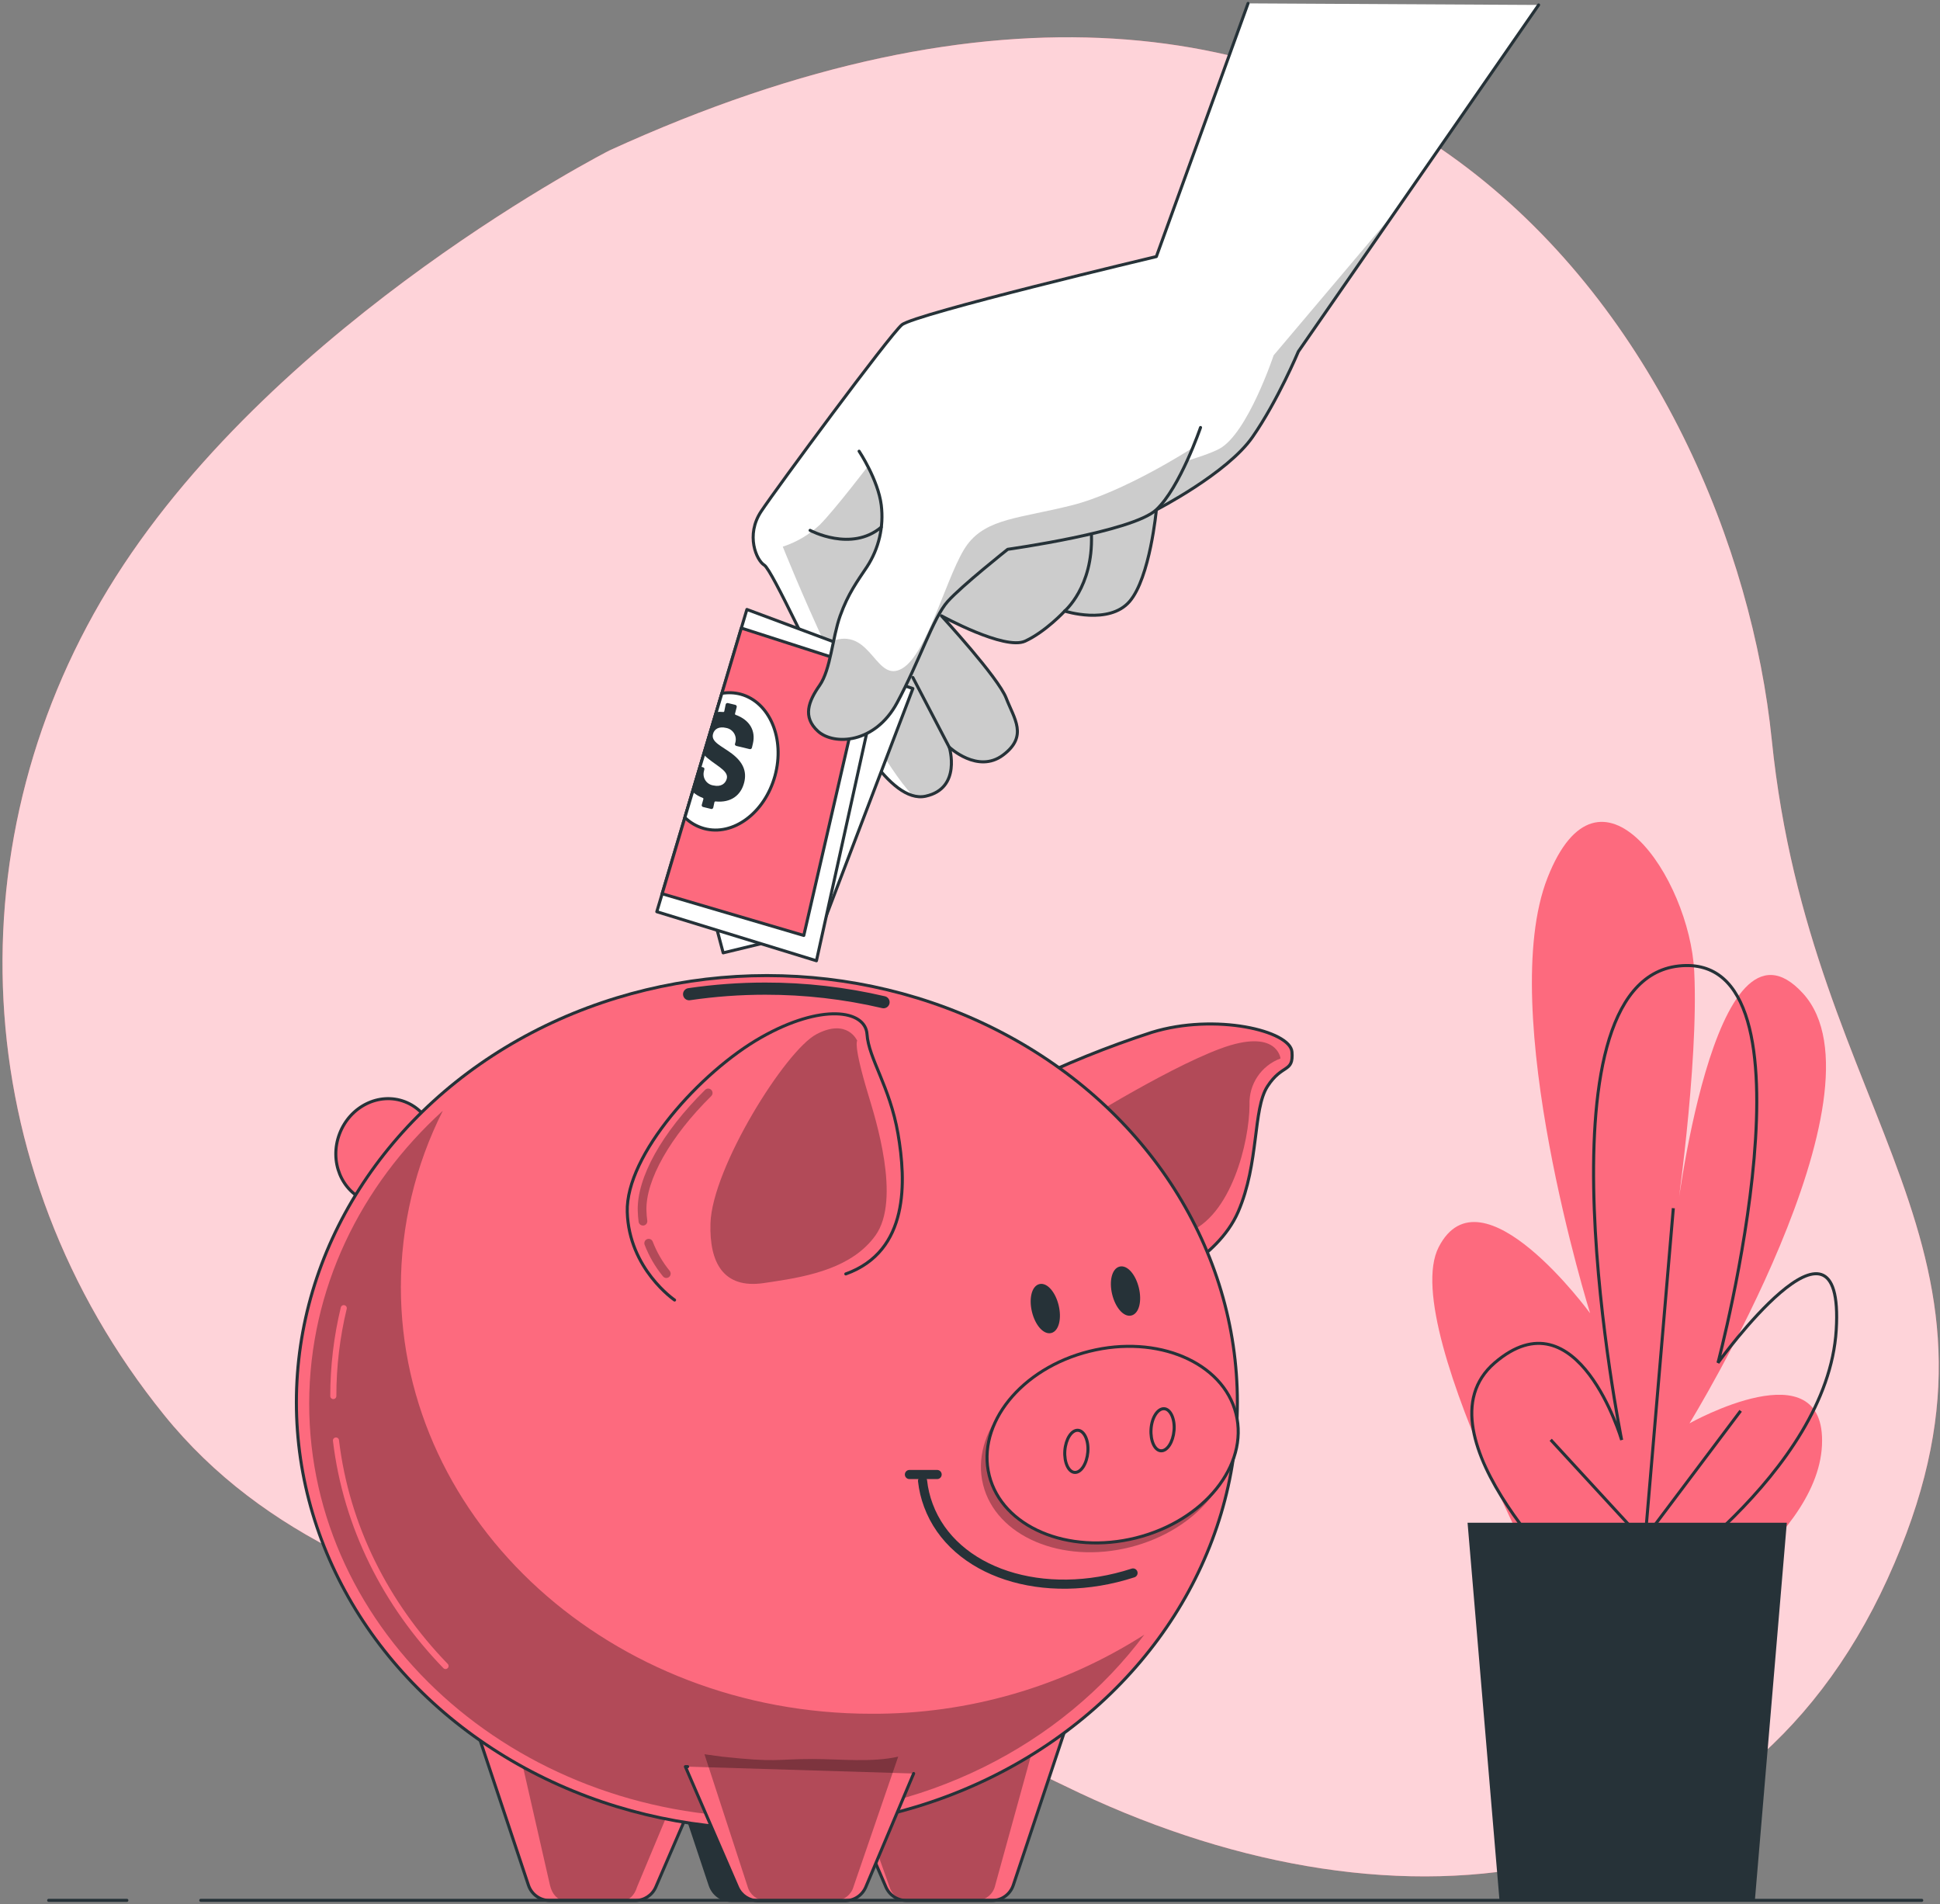 <svg width="638" height="626" viewBox="0 0 638 626" fill="none" xmlns="http://www.w3.org/2000/svg">
<rect x="0" y="0" width="638" height="626" fill="#808080" stroke="none"/>
<path d="M200.406 49.475C200.406 49.475 92.09 104.644 38.068 189.656C-15.954 274.667 -11.679 384.033 53.965 465.214C119.609 546.395 245.079 535.733 350.135 587.157C455.191 638.582 571.097 627.991 620.773 519.04C670.45 410.088 595.542 369.369 582.676 243.281C569.811 117.193 456.12 -67.437 200.406 49.475Z" fill="#FD6A7E"/>
<path opacity="0.7" d="M200.406 49.475C200.406 49.475 92.09 104.644 38.068 189.656C-15.954 274.667 -11.679 384.033 53.965 465.214C119.609 546.395 245.079 535.733 350.135 587.157C455.191 638.582 571.097 627.991 620.773 519.04C670.45 410.088 595.542 369.369 582.676 243.281C569.811 117.193 456.12 -67.437 200.406 49.475Z" fill="white"/>
<path d="M519.824 544.12C519.824 544.12 459.125 437.277 473.138 410.027C487.151 382.776 522.932 431.773 522.932 431.773C522.932 431.773 491.813 332.121 508.933 288.586C526.054 245.051 555.62 288.586 557.173 319.397C558.727 350.207 550.944 402.749 550.944 402.749C550.944 402.749 563.403 294.091 592.968 326.645C622.534 359.2 555.62 467.973 555.62 467.973C555.62 467.973 600.752 442.61 599.184 475.222C597.616 507.834 544.728 536.828 544.728 536.828" fill="#FD6A7E"/>
<path d="M520.338 524.19C520.338 524.19 464.172 471.633 491.542 448.086C518.912 424.538 533.31 473.449 533.31 473.449C533.31 473.449 503.06 323.057 552.027 317.61C600.994 312.162 564.985 448.071 564.985 448.071C564.985 448.071 606.753 390.096 603.874 437.277C600.994 484.458 539.069 524.261 539.069 524.261" stroke="#263238"/>
<path d="M547.922 514.625L509.974 473.378" stroke="#263238"/>
<path d="M540.024 517.799L550.302 397.231" stroke="#263238"/>
<path d="M538.442 509.063L572.441 463.856" stroke="#263238"/>
<path d="M587.623 500.657H482.632L493.138 624.856H577.117L587.623 500.657Z" fill="#263238"/>
<path d="M336.383 356.591C350.081 349.873 364.24 344.139 378.753 339.432C399.666 332.998 424.341 338.889 424.884 345.853C425.428 352.816 421.709 349.628 416.831 357.178C411.953 364.727 414.156 382.373 407.175 398.459C400.195 414.545 379.296 422.581 379.296 422.581L336.383 356.591Z" fill="#FD6A7E" stroke="#263238" stroke-linecap="round" stroke-linejoin="round"/>
<path opacity="0.3" d="M350.33 372.149C350.33 372.149 382.515 351.773 401.282 344.795C420.049 337.817 421.122 348.012 421.122 348.012C414.788 350.336 410.671 356.472 410.923 363.212C410.923 375.252 404.901 400.189 390.268 405.337C375.634 410.484 350.33 372.149 350.33 372.149Z" fill="black"/>
<ellipse rx="16.292" ry="17.489" transform="matrix(-0.935 -0.355 -0.355 0.935 126.892 378.568)" fill="#FD6A7E" stroke="#263238" stroke-linecap="round" stroke-linejoin="round"/>
<path d="M351.288 565.687L333.236 619.823C332.232 622.831 329.414 624.859 326.241 624.856H298.105C295.162 624.861 292.501 623.111 291.339 620.409L278.751 591.21" fill="#FD6A7E"/>
<path opacity="0.3" d="M342.234 565.687L327.3 619.823C326.719 622.617 324.341 624.677 321.492 624.856H298.162C295.535 624.721 293.283 622.935 292.555 620.409L282.112 591.21" fill="black"/>
<path d="M351.288 565.687L333.236 619.823C332.232 622.831 329.414 624.859 326.241 624.856H298.105C295.162 624.861 292.501 623.111 291.339 620.409L278.751 591.21" stroke="#263238" stroke-linecap="round" stroke-linejoin="round"/>
<path d="M215.511 565.687L233.549 619.823C234.553 622.831 237.371 624.859 240.544 624.856H268.652C271.594 624.861 274.256 623.111 275.418 620.409L288.006 591.21" fill="#263238"/>
<path d="M215.511 565.687L233.549 619.823C234.553 622.831 237.371 624.859 240.544 624.856H268.652C271.594 624.861 274.256 623.111 275.418 620.409L288.006 591.21" stroke="#263238" stroke-linecap="round" stroke-linejoin="round"/>
<path d="M155.734 565.687L173.786 619.823C174.79 622.831 177.608 624.859 180.781 624.856H208.917C211.86 624.861 214.521 623.111 215.683 620.409L228.271 591.21" fill="#FD6A7E"/>
<path opacity="0.3" d="M168.522 565.687L180.866 619.823C181.553 622.826 183.47 624.856 185.644 624.856H204.883C206.886 624.856 208.703 623.112 209.504 620.409L221.462 591.811" fill="black"/>
<path d="M155.734 565.687L173.786 619.823C174.79 622.831 177.608 624.859 180.781 624.856H208.917C211.86 624.861 214.521 623.111 215.683 620.409L228.271 591.21" stroke="#263238" stroke-linecap="round" stroke-linejoin="round"/>
<ellipse rx="154.73" ry="140.274" transform="matrix(-1 0 0 1 252.202 461.032)" fill="#FD6A7E"/>
<path opacity="0.3" d="M145.635 365.185C136.561 383.173 131.834 403.037 131.831 423.182C131.831 500.654 201.107 563.456 286.561 563.456C318.362 563.617 349.532 554.59 376.321 537.46C349.343 573.651 303.669 597.516 251.873 597.516C168.908 597.516 101.678 536.588 101.678 461.418C101.763 423.797 118.557 389.808 145.635 365.185Z" fill="black"/>
<ellipse rx="154.73" ry="140.274" transform="matrix(-1 0 0 1 252.202 461.032)" stroke="#263238" stroke-linecap="round" stroke-linejoin="round"/>
<path d="M110.489 473.615C113.865 501.87 126.896 527.508 146.521 547.756" stroke="#FD6A7E" stroke-width="2" stroke-linecap="round" stroke-linejoin="round"/>
<path d="M113.049 430.103C110.766 439.566 109.614 449.267 109.616 459.001" stroke="#FD6A7E" stroke-width="2" stroke-linecap="round" stroke-linejoin="round"/>
<path d="M290.566 329.509C277.817 326.529 264.766 325.032 251.673 325.048C243.29 325.046 234.919 325.658 226.626 326.878" stroke="#263238" stroke-width="4" stroke-linecap="round" stroke-linejoin="round"/>
<path d="M221.848 427.429C221.848 427.429 206.829 417.234 206.285 398.473C205.742 379.713 230.431 352.373 250.271 341.105C270.111 329.838 284.601 331.997 285.131 340.033C285.66 348.069 292.64 357.192 295.315 372.735C297.99 388.278 299.077 411.342 278.15 418.849" fill="#FD6A7E"/>
<path d="M221.848 427.429C221.848 427.429 206.829 417.234 206.285 398.473C205.742 379.713 230.431 352.373 250.271 341.105C270.111 329.838 284.601 331.997 285.131 340.033C285.66 348.069 292.64 357.192 295.315 372.735C297.99 388.278 299.077 411.342 278.15 418.849" stroke="#263238" stroke-linecap="round" stroke-linejoin="round"/>
<path opacity="0.3" d="M254.162 421.409L251.086 421.867C237.898 423.768 233.263 415.16 233.649 402.234C234.179 384.003 258.31 345.395 268.509 340.033C278.708 334.671 281.912 342.178 281.912 342.178C281.912 342.178 280.482 343.136 285.503 359.794C287.82 367.487 296.446 394.312 287.906 406.209C280.353 416.719 266.321 419.593 254.162 421.409Z" fill="black"/>
<path opacity="0.3" d="M211.435 402.935H211.635C212.013 402.885 212.356 402.686 212.587 402.383C212.818 402.079 212.918 401.696 212.865 401.319C212.71 400.219 212.619 399.112 212.593 398.001C212.307 387.992 220.475 373.621 233.907 360.366C234.472 359.81 234.478 358.9 233.921 358.336C233.364 357.771 232.455 357.765 231.89 358.321C217.7 372.335 209.418 387.191 209.733 398.073C209.763 399.288 209.859 400.5 210.019 401.705C210.118 402.41 210.722 402.934 211.435 402.935Z" fill="black"/>
<path opacity="0.3" d="M219.13 420.179C219.683 420.181 220.187 419.865 220.426 419.367C220.664 418.868 220.594 418.277 220.246 417.849C217.889 414.961 216.006 411.718 214.667 408.24C214.387 407.501 213.561 407.13 212.822 407.41C212.083 407.691 211.712 408.516 211.992 409.255C213.438 413.019 215.475 416.529 218.029 419.65C218.298 419.982 218.703 420.176 219.13 420.179Z" fill="black"/>
<ellipse opacity="0.3" rx="31.63" ry="41.839" transform="matrix(-0.242 -0.97 -0.97 0.242 363.894 478.047)" fill="black"/>
<ellipse rx="31.63" ry="41.839" transform="matrix(-0.242 -0.97 -0.97 0.242 365.907 474.969)" fill="#FD6A7E" stroke="#263238" stroke-linecap="round" stroke-linejoin="round"/>
<path fill-rule="evenodd" clip-rule="evenodd" d="M378.538 469.854C378.281 473.686 379.754 476.918 381.814 477.004C383.874 477.09 385.776 474.144 386.105 470.312C386.434 466.48 384.889 463.234 382.815 463.162C380.741 463.091 378.796 466.008 378.538 469.854Z" stroke="#263238" stroke-linecap="round" stroke-linejoin="round"/>
<path fill-rule="evenodd" clip-rule="evenodd" d="M350.187 476.961C349.929 480.807 351.403 484.025 353.463 484.11C355.522 484.196 357.425 481.251 357.754 477.404C358.083 473.558 356.538 470.34 354.464 470.255C352.39 470.169 350.487 473.114 350.187 476.961Z" stroke="#263238" stroke-linecap="round" stroke-linejoin="round"/>
<path d="M303.397 486.899C303.699 489.651 304.343 492.356 305.314 494.949C313.525 517.127 343.249 526.722 372.616 517.17" stroke="#263238" stroke-width="3" stroke-linecap="round" stroke-linejoin="round"/>
<path d="M308.189 484.797H299.077" stroke="#263238" stroke-width="3" stroke-linecap="round" stroke-linejoin="round"/>
<path d="M366.236 425.427C367.238 429.588 369.798 432.577 371.958 432.033C374.118 431.49 375.062 427.743 374.047 423.54C373.031 419.336 370.485 416.39 368.325 416.919C366.165 417.448 365.221 421.252 366.236 425.427Z" fill="#263238" stroke="#263238" stroke-linecap="round" stroke-linejoin="round"/>
<ellipse rx="7.779" ry="4.019" transform="matrix(-0.234 -0.972 -0.972 0.234 343.764 430.234)" fill="#263238" stroke="#263238" stroke-linecap="round" stroke-linejoin="round"/>
<path d="M300.465 583.103L284.73 620.423C283.576 623.152 280.9 624.926 277.936 624.928H249.327C246.392 624.923 243.736 623.184 242.561 620.495L225.396 580.844H226.14" fill="#FD6A7E"/>
<path opacity="0.3" d="M267.222 578.341C276.291 578.341 286.847 579.528 295.387 577.555L280.682 620.352C279.964 622.9 277.705 624.711 275.06 624.856H251.487C248.875 624.711 246.639 622.934 245.908 620.423L231.675 576.768L237.397 577.555C255.549 579.528 255.077 578.341 267.222 578.341Z" fill="black"/>
<path d="M300.465 583.103L284.73 620.423C283.576 623.152 280.9 624.926 277.936 624.928H249.327C246.392 624.923 243.736 623.184 242.561 620.495L225.396 580.844H226.14" stroke="#263238" stroke-linecap="round" stroke-linejoin="round"/>
<path d="M506 1.629L426.986 115.575C426.986 115.575 420.228 131.704 411.914 143.672C403.6 155.64 380.286 167.608 380.286 167.608C380.286 167.608 378.214 189.971 371.457 197.778C364.7 205.585 350.143 200.909 350.143 200.909C350.143 200.909 343.9 207.673 337.143 210.79C330.386 213.907 309.6 202.468 309.6 202.468C309.6 202.468 328.3 222.758 330.9 229.521C333.5 236.284 338.186 242.004 329.871 248.252C321.557 254.501 312.186 245.65 312.186 245.65C312.186 245.65 316.357 259.176 304.4 261.779C292.443 264.381 279.414 238.357 274.214 229.521C269.014 220.684 253.943 187.369 251.357 185.81C248.771 184.251 245.128 175.93 250.328 168.123C255.528 160.315 292.414 110.37 296.571 106.81C300.728 103.25 380.286 84.361 380.286 84.361L410.443 1.114" fill="white"/>
<path opacity="0.2" d="M418.857 116.819C418.857 116.819 410.286 142.557 401 147.561C391.714 152.566 338.857 166.149 318.143 163.29C297.428 160.43 286 152.566 286 152.566C286 152.566 274.571 167.579 269.571 172.584C266.09 175.82 261.946 178.26 257.428 179.733C257.428 179.733 282.286 242.232 300.157 261.578C301.546 262.008 303.02 262.077 304.443 261.779C316.4 259.176 312.228 245.65 312.228 245.65C312.228 245.65 321.586 254.486 329.914 248.252C338.243 242.018 333.543 236.284 330.943 229.521C328.343 222.758 309.571 202.468 309.571 202.468C309.571 202.468 330.357 213.907 337.114 210.79C343.871 207.673 350.114 200.895 350.114 200.895C350.114 200.895 364.671 205.585 371.428 197.778C378.186 189.971 380.257 167.608 380.257 167.608C380.257 167.608 403.643 155.64 411.971 143.672C420.3 131.704 427.043 115.575 427.043 115.575L459.6 68.633L418.857 116.819Z" fill="black"/>
<path d="M506 1.629L426.986 115.575C426.986 115.575 420.228 131.704 411.914 143.672C403.6 155.64 380.286 167.608 380.286 167.608C380.286 167.608 378.214 189.971 371.457 197.778C364.7 205.585 350.143 200.909 350.143 200.909C350.143 200.909 343.9 207.673 337.143 210.79C330.386 213.907 309.6 202.468 309.6 202.468C309.6 202.468 328.3 222.758 330.9 229.521C333.5 236.284 338.186 242.004 329.871 248.252C321.557 254.501 312.186 245.65 312.186 245.65C312.186 245.65 316.357 259.176 304.4 261.779C292.443 264.381 279.414 238.357 274.214 229.521C269.014 220.684 253.943 187.369 251.357 185.81C248.771 184.251 245.128 175.93 250.328 168.123C255.528 160.315 292.414 110.37 296.571 106.81C300.728 103.25 380.286 84.361 380.286 84.361L410.443 1.114" stroke="#263238" stroke-linecap="round" stroke-linejoin="round"/>
<path d="M235.757 305.475L237.829 313.282L270.057 305.475L300.214 226.39L280.457 219.626L235.757 305.475Z" fill="white" stroke="#263238" stroke-linecap="round" stroke-linejoin="round"/>
<path d="M245.629 200.38L290.329 217.038L268.5 315.885L216 299.756L245.629 200.38Z" fill="white" stroke="#263238" stroke-linecap="round" stroke-linejoin="round"/>
<path d="M217.757 293.851L264.343 307.563L284.614 219.626L243.8 206.5L217.757 293.851Z" fill="#FD6A7E" stroke="#263238" stroke-linecap="round" stroke-linejoin="round"/>
<path d="M243.614 228.248C241.587 227.711 239.468 227.614 237.4 227.962L225.229 268.785C226.99 270.503 229.157 271.748 231.529 272.403C241.071 275.033 251.529 267.269 254.871 255.073C258.214 242.876 253.143 230.865 243.614 228.248Z" fill="white" stroke="#263238" stroke-linecap="round" stroke-linejoin="round"/>
<path d="M241.886 235.012C241.76 234.955 241.689 234.819 241.714 234.683L242.257 232.567C242.324 232.386 242.305 232.184 242.205 232.02C242.104 231.855 241.934 231.746 241.743 231.723L239.471 231.18C239.291 231.106 239.087 231.123 238.921 231.224C238.754 231.326 238.646 231.5 238.629 231.694L238.186 233.882C238.151 234.017 238.025 234.108 237.886 234.096C237.112 234.017 236.331 234.017 235.557 234.096L231.4 248.066C234.643 251.441 239.7 253.128 239.029 255.959C238.643 257.561 237.186 258.819 234.629 258.247C233.547 258.102 232.581 257.493 231.983 256.579C231.385 255.665 231.214 254.536 231.514 253.485L231.643 252.913C231.714 252.599 231.529 252.342 231.086 252.241L230.214 252.027L227.743 260.292C228.736 261.195 229.896 261.894 231.157 262.351C231.289 262.409 231.361 262.553 231.329 262.694L230.814 264.51C230.734 264.69 230.748 264.898 230.85 265.067C230.953 265.235 231.132 265.342 231.329 265.353L233.686 265.925C233.854 266.015 234.053 266.021 234.227 265.943C234.4 265.864 234.527 265.71 234.571 265.525L234.957 263.723C235.001 263.587 235.128 263.494 235.271 263.494C240.3 264.024 243.714 261.55 244.771 257.146C245.6 253.628 244.414 250.64 240.743 247.823C237.386 245.278 233.843 244.02 234.457 241.417C234.886 239.616 236.529 238.786 238.743 239.315C239.852 239.494 240.827 240.149 241.413 241.109C241.998 242.069 242.134 243.237 241.786 244.306L241.686 244.706C241.686 244.949 241.829 245.164 242.271 245.278L246.457 246.279C246.638 246.346 246.839 246.327 247.003 246.226C247.168 246.126 247.277 245.956 247.3 245.764L247.614 244.434C248.571 240.245 246.557 236.685 241.886 235.012Z" fill="#263238"/>
<path d="M282.529 148.348C282.529 148.348 288.771 157.713 289.814 166.049C290.7 173.154 289.04 180.344 285.129 186.339C282.014 191.015 278.9 195.176 276.3 202.468C273.7 209.76 273.186 220.155 269.543 225.346C265.9 230.536 263.829 235.741 269.014 240.431C274.2 245.121 287.729 244.592 295.014 231.065C302.3 217.539 306.971 202.968 311.643 197.764C316.314 192.559 331.4 180.605 331.4 180.605C331.4 180.605 372.457 174.886 380.257 167.608C388.057 160.33 394.814 140.555 394.814 140.555" fill="white"/>
<path opacity="0.2" d="M391.714 147.561C391.714 147.561 369.571 161.86 352.429 166.149C335.286 170.439 324.571 170.439 318.143 179.018C311.714 187.597 305.286 214.765 296.714 219.769C288.143 224.774 286.714 206.9 274.571 210.475L274.171 210.618C272.986 216.195 271.943 221.914 269.543 225.36C265.9 230.565 263.829 235.755 269.014 240.445C274.2 245.135 287.729 244.606 295.014 231.079C302.3 217.553 306.971 202.983 311.643 197.778C316.314 192.573 331.4 180.62 331.4 180.62C331.4 180.62 372.457 174.9 380.257 167.622C384.971 163.218 389.3 154.267 391.986 147.861L391.714 147.561Z" fill="black"/>
<path d="M282.529 148.348C282.529 148.348 288.771 157.713 289.814 166.049C290.7 173.154 289.04 180.344 285.129 186.339C282.014 191.015 278.9 195.176 276.3 202.468C273.7 209.76 273.186 220.155 269.543 225.346C265.9 230.536 263.829 235.741 269.014 240.431C274.2 245.121 287.729 244.592 295.014 231.065C302.3 217.539 306.971 202.968 311.643 197.764C316.314 192.559 331.4 180.605 331.4 180.605C331.4 180.605 372.457 174.886 380.257 167.608C388.057 160.33 394.814 140.555 394.814 140.555" stroke="#263238" stroke-linecap="round" stroke-linejoin="round"/>
<path d="M266.414 174.371C266.414 174.371 279.943 181.649 289.814 173.327" stroke="#263238" stroke-linecap="round" stroke-linejoin="round"/>
<path d="M312.157 245.65L300.214 222.758" stroke="#263238" stroke-linecap="round" stroke-linejoin="round"/>
<path d="M350.114 200.909C350.114 200.909 359.471 193.102 358.943 175.93" stroke="#263238" stroke-linecap="round" stroke-linejoin="round"/>
<path d="M66.023 624.8H632" stroke="#263238" stroke-linecap="round" stroke-linejoin="round"/>
<path d="M16 624.8H41.726" stroke="#263238" stroke-linecap="round" stroke-linejoin="round"/>
</svg>
